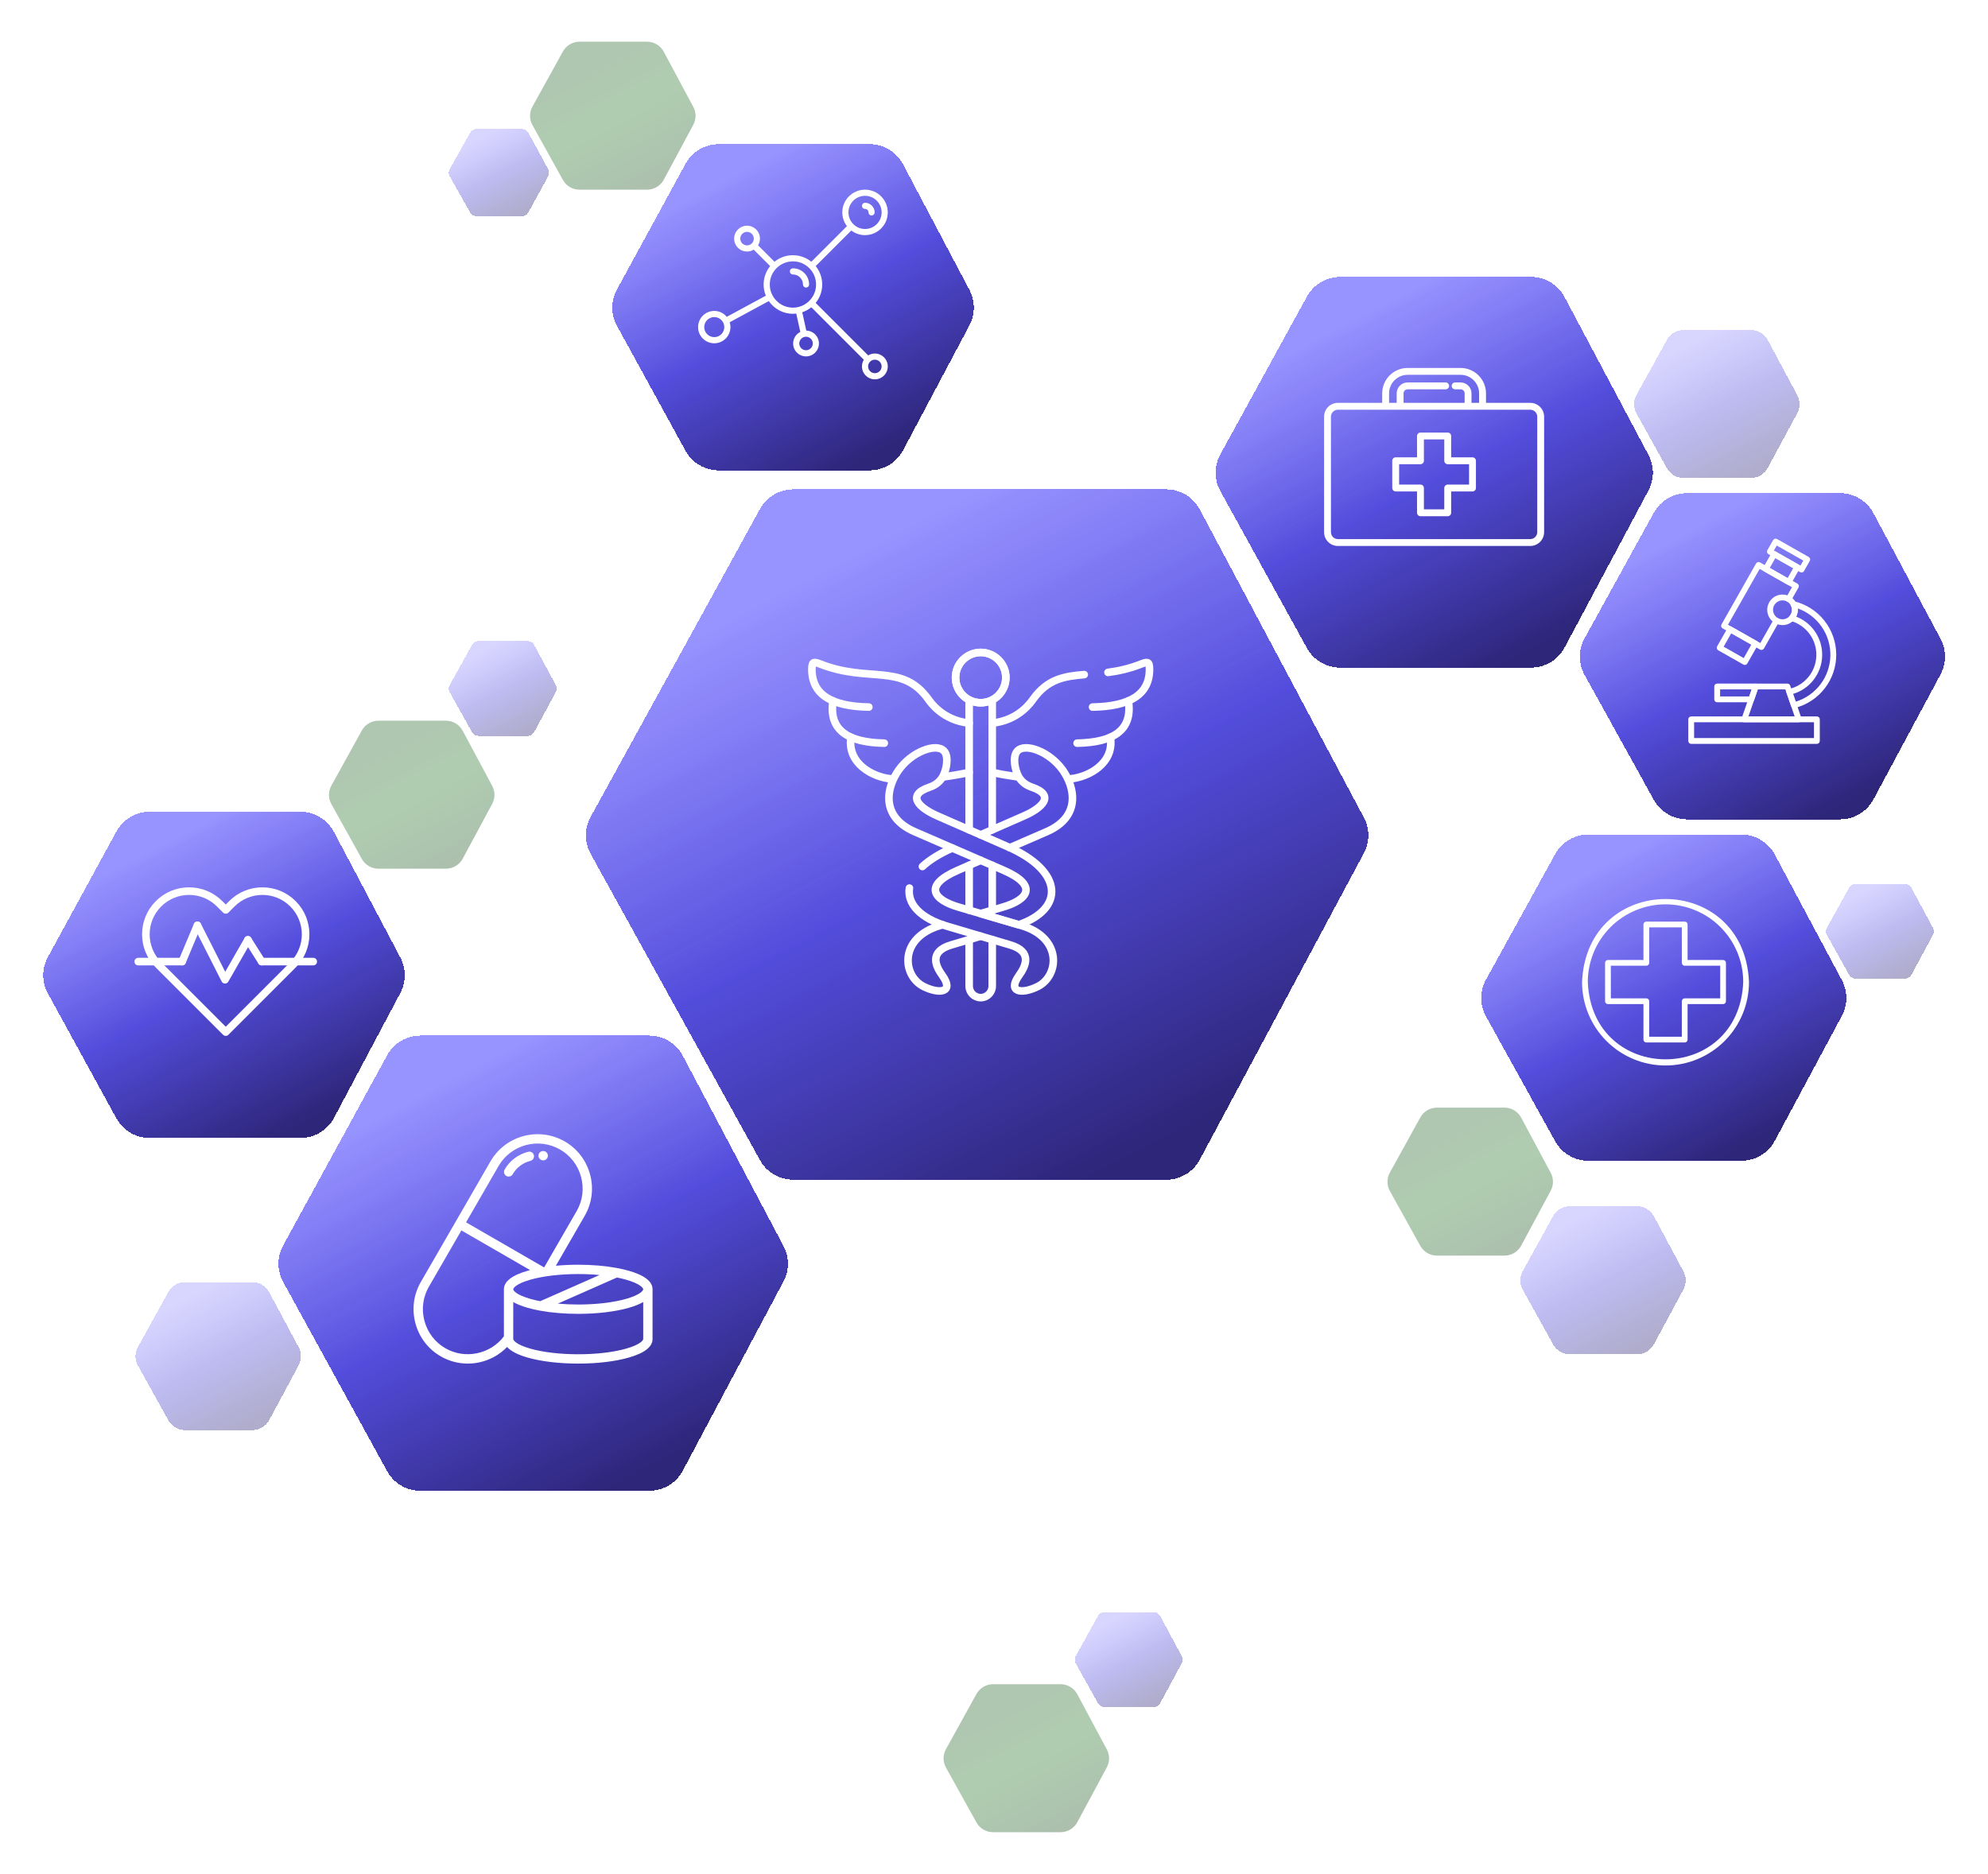 <svg width="524" height="494" viewBox="0 0 524 494" fill="none" xmlns="http://www.w3.org/2000/svg">
<g opacity="0.38" filter="url(#filter0_d_19_1254)">
<path d="M374.375 290.582C375.256 288.989 376.932 288 378.752 288H396.542C398.386 288 400.08 289.015 400.95 290.641L408.734 305.184C409.525 306.661 409.523 308.436 408.729 309.912L400.953 324.369C400.081 325.989 398.389 327 396.549 327H378.744C376.928 327 375.255 326.015 374.373 324.428L366.345 309.971C365.508 308.464 365.506 306.633 366.34 305.125L374.375 290.582Z" fill="url(#paint0_linear_19_1254)"/>
<path d="M374.375 290.582C375.256 288.989 376.932 288 378.752 288H396.542C398.386 288 400.08 289.015 400.95 290.641L408.734 305.184C409.525 306.661 409.523 308.436 408.729 309.912L400.953 324.369C400.081 325.989 398.389 327 396.549 327H378.744C376.928 327 375.255 326.015 374.373 324.428L366.345 309.971C365.508 308.464 365.506 306.633 366.34 305.125L374.375 290.582Z" fill="url(#paint1_radial_19_1254)" fill-opacity="0.14"/>
</g>
<g opacity="0.38" filter="url(#filter1_d_19_1254)">
<path d="M257.375 442.582C258.256 440.989 259.932 440 261.752 440H279.542C281.386 440 283.08 441.015 283.95 442.641L291.734 457.184C292.525 458.661 292.523 460.436 291.729 461.912L283.953 476.369C283.081 477.989 281.389 479 279.549 479H261.744C259.928 479 258.255 478.015 257.373 476.428L249.345 461.971C248.508 460.464 248.506 458.633 249.34 457.125L257.375 442.582Z" fill="url(#paint2_linear_19_1254)"/>
<path d="M257.375 442.582C258.256 440.989 259.932 440 261.752 440H279.542C281.386 440 283.08 441.015 283.95 442.641L291.734 457.184C292.525 458.661 292.523 460.436 291.729 461.912L283.953 476.369C283.081 477.989 281.389 479 279.549 479H261.744C259.928 479 258.255 478.015 257.373 476.428L249.345 461.971C248.508 460.464 248.506 458.633 249.34 457.125L257.375 442.582Z" fill="url(#paint3_radial_19_1254)" fill-opacity="0.14"/>
</g>
<g opacity="0.38" filter="url(#filter2_d_19_1254)">
<path d="M95.375 188.582C96.255 186.989 97.932 186 99.752 186H117.542C119.386 186 121.08 187.015 121.95 188.641L129.734 203.184C130.525 204.661 130.523 206.436 129.729 207.912L121.953 222.369C121.081 223.989 119.389 225 117.549 225H99.745C97.928 225 96.255 224.015 95.373 222.428L87.345 207.971C86.508 206.464 86.506 204.633 87.34 203.125L95.375 188.582Z" fill="url(#paint4_linear_19_1254)"/>
<path d="M95.375 188.582C96.255 186.989 97.932 186 99.752 186H117.542C119.386 186 121.08 187.015 121.95 188.641L129.734 203.184C130.525 204.661 130.523 206.436 129.729 207.912L121.953 222.369C121.081 223.989 119.389 225 117.549 225H99.745C97.928 225 96.255 224.015 95.373 222.428L87.345 207.971C86.508 206.464 86.506 204.633 87.34 203.125L95.375 188.582Z" fill="url(#paint5_radial_19_1254)" fill-opacity="0.14"/>
</g>
<g opacity="0.38" filter="url(#filter3_d_19_1254)">
<path d="M439.375 85.582C440.256 83.989 441.932 83 443.752 83H461.542C463.386 83 465.08 84.015 465.95 85.641L473.734 100.184C474.525 101.661 474.523 103.436 473.729 104.912L465.953 119.369C465.081 120.989 463.389 122 461.549 122H443.744C441.928 122 440.255 121.015 439.373 119.428L431.345 104.971C430.508 103.464 430.506 101.633 431.34 100.125L439.375 85.582Z" fill="url(#paint6_linear_19_1254)" shape-rendering="crispEdges"/>
<path d="M439.375 85.582C440.256 83.989 441.932 83 443.752 83H461.542C463.386 83 465.08 84.015 465.95 85.641L473.734 100.184C474.525 101.661 474.523 103.436 473.729 104.912L465.953 119.369C465.081 120.989 463.389 122 461.549 122H443.744C441.928 122 440.255 121.015 439.373 119.428L431.345 104.971C430.508 103.464 430.506 101.633 431.34 100.125L439.375 85.582Z" fill="url(#paint7_radial_19_1254)" fill-opacity="0.14" shape-rendering="crispEdges"/>
</g>
<g opacity="0.38" filter="url(#filter4_d_19_1254)">
<path d="M409.375 316.582C410.256 314.989 411.932 314 413.752 314H431.542C433.386 314 435.08 315.015 435.95 316.641L443.734 331.184C444.525 332.661 444.523 334.436 443.729 335.912L435.953 350.369C435.081 351.989 433.389 353 431.549 353H413.744C411.928 353 410.255 352.015 409.373 350.428L401.345 335.971C400.508 334.464 400.506 332.633 401.34 331.125L409.375 316.582Z" fill="url(#paint8_linear_19_1254)" shape-rendering="crispEdges"/>
<path d="M409.375 316.582C410.256 314.989 411.932 314 413.752 314H431.542C433.386 314 435.08 315.015 435.95 316.641L443.734 331.184C444.525 332.661 444.523 334.436 443.729 335.912L435.953 350.369C435.081 351.989 433.389 353 431.549 353H413.744C411.928 353 410.255 352.015 409.373 350.428L401.345 335.971C400.508 334.464 400.506 332.633 401.34 331.125L409.375 316.582Z" fill="url(#paint9_radial_19_1254)" fill-opacity="0.14" shape-rendering="crispEdges"/>
</g>
<g opacity="0.38" filter="url(#filter5_d_19_1254)">
<path d="M123.908 31.02C124.262 30.39 124.928 30 125.651 30H137.534C138.266 30 138.94 30.4 139.291 31.044L144.478 40.57C144.803 41.168 144.803 41.89 144.476 42.487L139.291 51.96C138.94 52.601 138.268 53 137.537 53H125.648C124.927 53 124.262 52.612 123.907 51.984L118.554 42.511C118.21 41.901 118.209 41.157 118.552 40.547L123.908 31.02Z" fill="url(#paint10_linear_19_1254)" shape-rendering="crispEdges"/>
<path d="M123.908 31.02C124.262 30.39 124.928 30 125.651 30H137.534C138.266 30 138.94 30.4 139.291 31.044L144.478 40.57C144.803 41.168 144.803 41.89 144.476 42.487L139.291 51.96C138.94 52.601 138.268 53 137.537 53H125.648C124.927 53 124.262 52.612 123.907 51.984L118.554 42.511C118.21 41.901 118.209 41.157 118.552 40.547L123.908 31.02Z" fill="url(#paint11_radial_19_1254)" fill-opacity="0.14" shape-rendering="crispEdges"/>
</g>
<g opacity="0.38" filter="url(#filter6_d_19_1254)">
<path d="M44.375 336.582C45.255 334.989 46.932 334 48.752 334H66.542C68.386 334 70.08 335.015 70.95 336.641L78.734 351.184C79.525 352.661 79.523 354.436 78.729 355.912L70.953 370.369C70.081 371.989 68.389 373 66.549 373H48.745C46.928 373 45.255 372.015 44.373 370.428L36.345 355.971C35.508 354.464 35.506 352.633 36.34 351.125L44.375 336.582Z" fill="url(#paint12_linear_19_1254)" shape-rendering="crispEdges"/>
<path d="M44.375 336.582C45.255 334.989 46.932 334 48.752 334H66.542C68.386 334 70.08 335.015 70.95 336.641L78.734 351.184C79.525 352.661 79.523 354.436 78.729 355.912L70.953 370.369C70.081 371.989 68.389 373 66.549 373H48.745C46.928 373 45.255 372.015 44.373 370.428L36.345 355.971C35.508 354.464 35.506 352.633 36.34 351.125L44.375 336.582Z" fill="url(#paint13_radial_19_1254)" fill-opacity="0.14" shape-rendering="crispEdges"/>
</g>
<g opacity="0.38" filter="url(#filter7_d_19_1254)">
<path d="M289.39 422.029C289.742 421.394 290.412 421 291.138 421H304.062C304.798 421 305.475 421.404 305.823 422.052L311.489 432.582C311.808 433.175 311.807 433.888 311.487 434.481L305.824 444.951C305.475 445.597 304.8 446 304.065 446H291.135C290.41 446 289.742 445.608 289.389 444.975L283.543 434.504C283.205 433.9 283.205 433.163 283.541 432.558L289.39 422.029Z" fill="url(#paint14_linear_19_1254)" shape-rendering="crispEdges"/>
<path d="M289.39 422.029C289.742 421.394 290.412 421 291.138 421H304.062C304.798 421 305.475 421.404 305.823 422.052L311.489 432.582C311.808 433.175 311.807 433.888 311.487 434.481L305.824 444.951C305.475 445.597 304.8 446 304.065 446H291.135C290.41 446 289.742 445.608 289.389 444.975L283.543 434.504C283.205 433.9 283.205 433.163 283.541 432.558L289.39 422.029Z" fill="url(#paint15_radial_19_1254)" fill-opacity="0.14" shape-rendering="crispEdges"/>
</g>
<g opacity="0.38" filter="url(#filter8_d_19_1254)">
<path d="M487.39 230.029C487.742 229.394 488.412 229 489.138 229H502.062C502.798 229 503.475 229.404 503.823 230.052L509.489 240.582C509.808 241.175 509.807 241.888 509.487 242.481L503.824 252.951C503.475 253.597 502.8 254 502.065 254H489.135C488.41 254 487.742 253.608 487.389 252.975L481.543 242.504C481.205 241.9 481.205 241.163 481.541 240.558L487.39 230.029Z" fill="url(#paint16_linear_19_1254)" shape-rendering="crispEdges"/>
<path d="M487.39 230.029C487.742 229.394 488.412 229 489.138 229H502.062C502.798 229 503.475 229.404 503.823 230.052L509.489 240.582C509.808 241.175 509.807 241.888 509.487 242.481L503.824 252.951C503.475 253.597 502.8 254 502.065 254H489.135C488.41 254 487.742 253.608 487.389 252.975L481.543 242.504C481.205 241.9 481.205 241.163 481.541 240.558L487.39 230.029Z" fill="url(#paint17_radial_19_1254)" fill-opacity="0.14" shape-rendering="crispEdges"/>
</g>
<g opacity="0.38" filter="url(#filter9_d_19_1254)">
<path d="M124.39 166.029C124.742 165.394 125.412 165 126.138 165H139.062C139.798 165 140.475 165.404 140.823 166.052L146.489 176.582C146.808 177.175 146.807 177.888 146.487 178.481L140.824 188.951C140.475 189.597 139.8 190 139.065 190H126.135C125.41 190 124.742 189.608 124.389 188.975L118.543 178.504C118.205 177.9 118.205 177.163 118.541 176.558L124.39 166.029Z" fill="url(#paint18_linear_19_1254)" shape-rendering="crispEdges"/>
<path d="M124.39 166.029C124.742 165.394 125.412 165 126.138 165H139.062C139.798 165 140.475 165.404 140.823 166.052L146.489 176.582C146.808 177.175 146.807 177.888 146.487 178.481L140.824 188.951C140.475 189.597 139.8 190 139.065 190H126.135C125.41 190 124.742 189.608 124.389 188.975L118.543 178.504C118.205 177.9 118.205 177.163 118.541 176.558L124.39 166.029Z" fill="url(#paint19_radial_19_1254)" fill-opacity="0.14" shape-rendering="crispEdges"/>
</g>
<g opacity="0.38" filter="url(#filter10_d_19_1254)">
<path d="M148.375 9.582C149.256 7.989 150.932 7 152.752 7H170.542C172.386 7 174.08 8.015 174.95 9.641L182.734 24.184C183.525 25.661 183.523 27.436 182.729 28.912L174.953 43.369C174.081 44.989 172.389 46 170.549 46H152.744C150.928 46 149.255 45.015 148.373 43.428L140.345 28.971C139.508 27.464 139.506 25.633 140.34 24.125L148.375 9.582Z" fill="url(#paint20_linear_19_1254)"/>
<path d="M148.375 9.582C149.256 7.989 150.932 7 152.752 7H170.542C172.386 7 174.08 8.015 174.95 9.641L182.734 24.184C183.525 25.661 183.523 27.436 182.729 28.912L174.953 43.369C174.081 44.989 172.389 46 170.549 46H152.744C150.928 46 149.255 45.015 148.373 43.428L140.345 28.971C139.508 27.464 139.506 25.633 140.34 24.125L148.375 9.582Z" fill="url(#paint21_radial_19_1254)" fill-opacity="0.14"/>
</g>
<g filter="url(#filter11_d_19_1254)">
<path d="M200.32 130.181C202.077 126.986 205.435 125 209.082 125H307.402C311.097 125 314.491 127.038 316.228 130.299L359.49 211.517C361.058 214.463 361.055 217.996 359.48 220.938L316.233 301.72C314.492 304.971 311.104 307 307.417 307H209.068C205.428 307 202.076 305.023 200.316 301.837L155.667 221.056C154.007 218.052 154.003 214.407 155.657 211.4L200.32 130.181Z" fill="url(#paint22_linear_19_1254)" shape-rendering="crispEdges"/>
<path d="M200.32 130.181C202.077 126.986 205.435 125 209.082 125H307.402C311.097 125 314.491 127.038 316.228 130.299L359.49 211.517C361.058 214.463 361.055 217.996 359.48 220.938L316.233 301.72C314.492 304.971 311.104 307 307.417 307H209.068C205.428 307 202.076 305.023 200.316 301.837L155.667 221.056C154.007 218.052 154.003 214.407 155.657 211.4L200.32 130.181Z" fill="url(#paint23_radial_19_1254)" fill-opacity="0.14" shape-rendering="crispEdges"/>
</g>
<path d="M258.496 185.257C262.145 185.257 265.122 182.28 265.122 178.626C265.122 174.977 262.145 172 258.496 172C254.842 172 251.865 174.977 251.865 178.626C251.865 182.28 254.842 185.257 258.496 185.257Z" stroke="white" stroke-width="2" stroke-miterlimit="10" stroke-linecap="round" stroke-linejoin="round"/>
<path d="M258.496 185.257C262.145 185.257 265.122 182.28 265.122 178.626C265.122 174.977 262.145 172 258.496 172C254.842 172 251.865 174.977 251.865 178.626C251.865 182.28 254.842 185.257 258.496 185.257Z" stroke="white" stroke-width="2" stroke-miterlimit="10" stroke-linecap="round" stroke-linejoin="round"/>
<path d="M248.452 243.79L247.815 243.98C236.858 247.193 237.777 257.273 243.504 260.09C247.687 262.148 251.603 261.62 248.354 257.098C246.722 254.835 244.67 250.893 250.741 249.097L258.495 246.798M236.869 203.014C233.697 207.495 231.916 215.275 241.128 219.268L264.459 229.394C273.917 233.495 270.802 237.231 264.346 239.125L258.495 240.844L268.534 243.79C280.543 239.659 280.481 229.728 265.629 223.22L247.087 215.091C242.36 213.017 238.655 209.666 245.039 207.51C246.779 206.925 247.882 205.852 248.498 204.739C249.504 202.901 250.135 199.499 248.878 198.041C247.82 196.815 245.614 196.974 243.494 197.795C240.913 198.796 238.454 200.766 236.869 203.014Z" stroke="white" stroke-width="2" stroke-miterlimit="10" stroke-linecap="round" stroke-linejoin="round"/>
<path d="M261.533 218.755V184.518M261.533 239.951V228.126M255.451 247.701V259.957C255.451 261.63 256.822 263 258.495 263C260.168 263 261.533 261.63 261.533 259.957V247.701M255.451 228.126V239.951M255.451 184.518V218.755" stroke="white" stroke-width="2" stroke-miterlimit="10" stroke-linecap="round" stroke-linejoin="round"/>
<path d="M258.494 220.089L269.898 215.09C274.63 213.017 278.335 209.666 271.946 207.51C270.211 206.925 269.102 205.852 268.486 204.739C267.481 202.901 266.849 199.499 268.107 198.041C269.169 196.815 271.371 196.974 273.495 197.795C276.072 198.796 278.53 200.766 280.116 203.014C283.288 207.495 285.068 215.275 275.861 219.268L266.187 223.466M243.134 228.429C244.992 226.71 247.604 225.052 251.012 223.559M258.494 226.802L252.526 229.394C243.067 233.495 246.182 237.231 252.639 239.125L269.169 243.98C280.126 247.193 279.208 257.273 273.48 260.09C269.297 262.148 265.382 261.62 268.63 257.098C270.262 254.835 272.315 250.893 266.249 249.097L249.564 244.149C242.559 242.071 239.085 238.247 239.706 234.116" stroke="white" stroke-width="2" stroke-miterlimit="10" stroke-linecap="round" stroke-linejoin="round"/>
<path d="M255.452 190.625C248.406 189.901 245.177 185.01 244.669 184.312C237.766 174.725 229.104 180.083 216.329 175.1C214.621 174.432 214.051 174.315 214.005 176.136C213.815 183.229 219.399 186.221 229.006 186.401" stroke="white" stroke-width="2" stroke-miterlimit="10" stroke-linecap="round" stroke-linejoin="round"/>
<path d="M219.568 184.774C218.373 192.524 223.556 195.737 233.081 195.911" stroke="white" stroke-width="2" stroke-miterlimit="10" stroke-linecap="round" stroke-linejoin="round"/>
<path d="M248.707 204.8C250.969 204.495 253.218 204.105 255.451 203.63M224.304 194.351C223.231 201.259 230.057 204.893 234.871 205.324" stroke="white" stroke-width="2" stroke-miterlimit="10" stroke-linecap="round" stroke-linejoin="round"/>
<path d="M292.044 177.26C294.697 176.911 297.556 176.311 300.661 175.1C302.37 174.433 302.934 174.315 302.98 176.136C303.17 183.229 297.586 186.221 287.979 186.401M261.533 190.625C268.58 189.901 271.813 185.01 272.316 184.312C276.134 179.011 280.491 178.277 285.783 177.84" stroke="white" stroke-width="2" stroke-miterlimit="10" stroke-linecap="round" stroke-linejoin="round"/>
<path d="M297.417 184.774C298.618 192.524 293.43 195.737 283.904 195.911" stroke="white" stroke-width="2" stroke-miterlimit="10" stroke-linecap="round" stroke-linejoin="round"/>
<path d="M268.236 204.795C266.183 204.518 263.945 204.138 261.533 203.63M292.68 194.351C293.753 201.259 286.927 204.857 282.113 205.324" stroke="white" stroke-width="2" stroke-miterlimit="10" stroke-linecap="round" stroke-linejoin="round"/>
<g filter="url(#filter12_d_19_1254)">
<path d="M102.041 274.203C103.795 270.995 107.16 269 110.816 269H171.126C174.83 269 178.23 271.047 179.964 274.32L206.515 324.46C208.069 327.394 208.065 330.908 206.506 333.838L179.968 383.698C178.232 386.961 174.837 389 171.141 389H110.801C107.153 389 103.794 387.013 102.037 383.816L74.639 333.955C72.995 330.963 72.991 327.339 74.629 324.343L102.041 274.203Z" fill="url(#paint24_linear_19_1254)" shape-rendering="crispEdges"/>
<path d="M102.041 274.203C103.795 270.995 107.16 269 110.816 269H171.126C174.83 269 178.23 271.047 179.964 274.32L206.515 324.46C208.069 327.394 208.065 330.908 206.506 333.838L179.968 383.698C178.232 386.961 174.837 389 171.141 389H110.801C107.153 389 103.794 387.013 102.037 383.816L74.639 333.955C72.995 330.963 72.991 327.339 74.629 324.343L102.041 274.203Z" fill="url(#paint25_radial_19_1254)" fill-opacity="0.14" shape-rendering="crispEdges"/>
</g>
<path d="M140.717 304.521C140.677 304.364 140.607 304.217 140.51 304.088C140.413 303.958 140.292 303.849 140.153 303.767C140.014 303.684 139.86 303.63 139.7 303.607C139.54 303.584 139.377 303.593 139.22 303.633C136.567 304.311 134.359 305.976 133.005 308.322C132.665 308.91 132.867 309.663 133.455 310.002C133.595 310.083 133.75 310.136 133.91 310.157C134.07 310.178 134.233 310.167 134.389 310.126C134.545 310.084 134.691 310.012 134.82 309.913C134.948 309.815 135.055 309.692 135.136 309.552C136.156 307.785 137.823 306.529 139.829 306.017C140.488 305.849 140.885 305.179 140.717 304.521ZM143.401 303.455C143.382 303.452 143.364 303.449 143.344 303.446C142.673 303.343 142.05 303.803 141.946 304.474C141.842 305.143 142.303 305.771 142.97 305.878C143.04 305.89 143.111 305.897 143.182 305.897C143.765 305.897 144.283 305.48 144.391 304.886C144.513 304.217 144.069 303.577 143.401 303.455Z" fill="white"/>
<path d="M165.72 334.995C164.815 334.736 163.835 334.507 162.797 334.308C162.738 334.293 162.678 334.282 162.617 334.276C159.59 333.711 156.075 333.408 152.411 333.408C150.381 333.408 148.398 333.502 146.517 333.681L154.12 320.513C156.028 317.207 156.531 313.343 155.537 309.632C154.543 305.922 152.175 302.827 148.869 300.919C142.019 296.964 133.23 299.319 129.275 306.169L120.098 322.064C120.097 322.065 120.096 322.066 120.096 322.068L120.094 322.072L110.916 337.967C109.008 341.273 108.504 345.137 109.498 348.847C110.493 352.558 112.861 355.653 116.167 357.561C118.335 358.814 120.796 359.474 123.301 359.473C124.351 359.473 125.407 359.358 126.451 359.124C129.231 358.504 131.729 357.095 133.667 355.088C134.641 356.197 136.453 357.135 139.091 357.889C142.665 358.91 147.395 359.473 152.411 359.473C157.425 359.473 162.156 358.91 165.73 357.889C169.89 356.7 172 355.054 172 352.997V339.891C172 339.888 172 339.886 172 339.884C172 337.83 169.887 336.185 165.72 334.995ZM152.411 335.868C154.348 335.868 156.235 335.957 158.021 336.125L142.39 343.023C141.463 342.843 140.587 342.638 139.778 342.406C136.09 341.353 135.283 340.228 135.283 339.883C135.283 339.539 136.09 338.414 139.778 337.36C143.145 336.398 147.632 335.868 152.411 335.868ZM131.406 307.399C134.682 301.725 141.964 299.774 147.639 303.05C150.375 304.63 152.336 307.194 153.16 310.269C153.984 313.345 153.568 316.546 151.989 319.282L143.456 334.061C143.422 334.066 143.39 334.072 143.356 334.077L122.842 322.233L131.406 307.399ZM132.822 339.877C132.822 339.879 132.822 339.881 132.822 339.884V352.293C129.253 357.019 122.556 358.408 117.397 355.43C114.661 353.85 112.7 351.286 111.875 348.21C111.051 345.135 111.468 341.934 113.047 339.198L121.612 324.363L139.728 334.824C139.516 334.879 139.306 334.936 139.102 334.994C134.939 336.184 132.826 337.827 132.822 339.877ZM169.539 352.997C169.539 353.343 168.733 354.472 165.054 355.523C161.694 356.483 157.204 357.012 152.411 357.012C147.618 357.012 143.128 356.483 139.767 355.523C136.088 354.472 135.282 353.343 135.282 352.997V343.243C136.264 343.815 137.539 344.326 139.102 344.773C140.067 345.049 141.118 345.29 142.233 345.497C142.287 345.51 142.342 345.521 142.398 345.527C145.381 346.068 148.824 346.359 152.411 346.359C157.413 346.359 162.139 345.796 165.72 344.773C167.283 344.326 168.557 343.816 169.539 343.244V352.997ZM169.539 339.884V339.887C169.534 340.235 168.72 341.356 165.044 342.407C161.677 343.369 157.19 343.899 152.411 343.899C150.558 343.899 148.75 343.818 147.032 343.664L162.624 336.783C163.48 336.953 164.291 337.146 165.044 337.361C168.725 338.412 169.536 339.535 169.539 339.882L169.539 339.884Z" fill="white"/>
<g filter="url(#filter13_d_19_1254)">
<path d="M30.681 215.21C32.434 211.998 35.8 210 39.459 210H79.189C82.895 210 86.298 212.05 88.03 215.327L105.524 248.424C107.073 251.354 107.069 254.862 105.514 257.789L88.034 290.692C86.299 293.958 82.902 296 79.203 296H39.445C35.794 296 32.433 294.01 30.677 290.809L12.631 257.906C10.992 254.917 10.988 251.299 12.621 248.307L30.681 215.21Z" fill="url(#paint26_linear_19_1254)" shape-rendering="crispEdges"/>
<path d="M30.681 215.21C32.434 211.998 35.8 210 39.459 210H79.189C82.895 210 86.298 212.05 88.03 215.327L105.524 248.424C107.073 251.354 107.069 254.862 105.514 257.789L88.034 290.692C86.299 293.958 82.902 296 79.203 296H39.445C35.794 296 32.433 294.01 30.677 290.809L12.631 257.906C10.992 254.917 10.988 251.299 12.621 248.307L30.681 215.21Z" fill="url(#paint27_radial_19_1254)" fill-opacity="0.14" shape-rendering="crispEdges"/>
</g>
<mask id="mask0_19_1254" style="mask-type:luminance" maskUnits="userSpaceOnUse" x="35" y="229" width="49" height="49">
<path d="M83 277V230H36V277H83Z" fill="white" stroke="white" stroke-width="2"/>
</mask>
<g mask="url(#mask0_19_1254)">
<path d="M59.5 239.866L57.889 238.255C53.441 233.807 46.23 233.807 41.781 238.255C37.333 242.703 37.333 249.915 41.781 254.363L59.5 272.081L77.219 254.363C81.667 249.915 81.667 242.703 77.219 238.255C72.771 233.807 65.559 233.807 61.111 238.255L59.5 239.866Z" stroke="white" stroke-width="2" stroke-miterlimit="10" stroke-linecap="round" stroke-linejoin="round"/>
<path d="M68.975 253.5H82.564" stroke="white" stroke-width="2" stroke-miterlimit="10" stroke-linecap="round" stroke-linejoin="round"/>
<path d="M36.435 253.5H48.016" stroke="white" stroke-width="2" stroke-miterlimit="10" stroke-linecap="round" stroke-linejoin="round"/>
<path d="M48.016 253.5L52.035 243.93" stroke="white" stroke-width="2" stroke-miterlimit="10" stroke-linecap="round" stroke-linejoin="round"/>
<path d="M52.035 243.93L59.309 258.285L65.338 247.758" stroke="white" stroke-width="2" stroke-miterlimit="10" stroke-linecap="round" stroke-linejoin="round"/>
<path d="M68.975 253.5L65.338 247.758" stroke="white" stroke-width="2" stroke-miterlimit="10" stroke-linecap="round" stroke-linejoin="round"/>
</g>
<g filter="url(#filter14_d_19_1254)">
<path d="M344.478 74.19C346.234 70.99 349.594 69 353.245 69H403.554C407.252 69 410.649 71.041 412.384 74.308L434.5 115.926C436.063 118.867 436.059 122.392 434.49 125.33L412.389 166.711C410.65 169.967 407.259 172 403.568 172H353.231C349.587 172 346.233 170.019 344.474 166.829L321.656 125.447C320.002 122.448 319.998 118.811 321.645 115.808L344.478 74.19Z" fill="url(#paint28_linear_19_1254)" shape-rendering="crispEdges"/>
<path d="M344.478 74.19C346.234 70.99 349.594 69 353.245 69H403.554C407.252 69 410.649 71.041 412.384 74.308L434.5 115.926C436.063 118.867 436.059 122.392 434.49 125.33L412.389 166.711C410.65 169.967 407.259 172 403.568 172H353.231C349.587 172 346.233 170.019 344.474 166.829L321.656 125.447C320.002 122.448 319.998 118.811 321.645 115.808L344.478 74.19Z" fill="url(#paint29_radial_19_1254)" fill-opacity="0.14" shape-rendering="crispEdges"/>
</g>
<path d="M388.123 120.559H382.498V114.936C382.498 114.695 382.402 114.465 382.232 114.295C382.062 114.125 381.832 114.03 381.592 114.03H374.408C374.168 114.03 373.937 114.125 373.767 114.295C373.597 114.465 373.502 114.695 373.502 114.936V120.559H367.877C367.637 120.559 367.406 120.655 367.236 120.825C367.066 120.995 366.971 121.225 366.971 121.465V128.649C366.971 128.889 367.066 129.12 367.236 129.29C367.406 129.46 367.637 129.555 367.877 129.555H373.502V135.18C373.502 135.42 373.597 135.651 373.767 135.821C373.937 135.991 374.168 136.086 374.408 136.086H381.592C381.832 136.086 382.062 135.991 382.232 135.821C382.402 135.651 382.498 135.42 382.498 135.18V129.555H388.123C388.363 129.555 388.593 129.46 388.763 129.29C388.933 129.12 389.029 128.889 389.029 128.649V121.465C389.029 121.225 388.933 120.995 388.763 120.825C388.593 120.655 388.363 120.559 388.123 120.559ZM387.216 127.743H381.592C381.351 127.743 381.121 127.838 380.951 128.008C380.781 128.178 380.685 128.409 380.685 128.649V134.274H375.314V128.649C375.314 128.409 375.219 128.178 375.049 128.008C374.879 127.838 374.648 127.743 374.408 127.743H368.783V122.372H374.408C374.648 122.372 374.879 122.276 375.049 122.106C375.219 121.936 375.314 121.706 375.314 121.465V115.842H380.685V121.465C380.685 121.706 380.781 121.936 380.951 122.106C381.121 122.276 381.351 122.372 381.592 122.372H387.216V127.743Z" fill="white"/>
<path d="M403.351 106.199H391.681V103.698C391.679 101.922 390.972 100.22 389.716 98.964C388.46 97.708 386.758 97.002 384.982 97H371.018C369.243 97.002 367.54 97.708 366.284 98.964C365.028 100.22 364.322 101.922 364.32 103.698V106.199H352.649C351.682 106.2 350.754 106.585 350.07 107.269C349.386 107.953 349.001 108.881 349 109.848V140.283C349.001 141.25 349.386 142.178 350.07 142.862C350.754 143.546 351.682 143.931 352.649 143.932H403.351C404.318 143.931 405.246 143.546 405.93 142.862C406.614 142.178 406.999 141.25 407 140.283V109.848C406.999 108.881 406.614 107.953 405.93 107.269C405.246 106.585 404.318 106.2 403.351 106.199ZM366.132 103.698C366.134 102.403 366.649 101.161 367.565 100.245C368.481 99.329 369.723 98.814 371.018 98.812H384.982C386.277 98.814 387.519 99.329 388.435 100.245C389.351 101.161 389.867 102.403 389.868 103.698V106.199H387.86V103.698C387.859 102.935 387.556 102.204 387.016 101.664C386.476 101.125 385.745 100.822 384.982 100.821H383.543C383.303 100.821 383.072 100.916 382.902 101.086C382.732 101.256 382.637 101.487 382.637 101.727C382.637 101.967 382.732 102.198 382.902 102.368C383.072 102.538 383.303 102.633 383.543 102.633H384.982C385.264 102.634 385.535 102.746 385.735 102.946C385.935 103.145 386.047 103.416 386.048 103.699V106.2H369.953V103.698C369.953 103.416 370.065 103.145 370.265 102.945C370.465 102.745 370.736 102.633 371.018 102.633H381.045C381.285 102.633 381.516 102.537 381.686 102.367C381.856 102.197 381.951 101.967 381.951 101.727C381.951 101.486 381.856 101.256 381.686 101.086C381.516 100.916 381.285 100.82 381.045 100.82H371.018C370.255 100.821 369.524 101.125 368.984 101.664C368.445 102.204 368.141 102.935 368.14 103.698V106.199H366.132V103.698ZM405.188 140.283C405.187 140.77 404.993 141.237 404.649 141.581C404.305 141.925 403.838 142.119 403.351 142.12H352.649C352.162 142.119 351.695 141.925 351.351 141.581C351.007 141.237 350.813 140.77 350.812 140.283V109.848C350.813 109.361 351.007 108.895 351.351 108.55C351.695 108.206 352.162 108.012 352.649 108.012H403.351C403.838 108.012 404.305 108.206 404.649 108.55C404.993 108.895 405.187 109.361 405.188 109.848V140.283Z" fill="white"/>
<g filter="url(#filter15_d_19_1254)">
<path d="M409.913 221.172C411.672 217.982 415.027 216 418.67 216H458.985C462.676 216 466.068 218.034 467.806 221.29L485.479 254.387C487.054 257.337 487.05 260.879 485.469 263.826L467.811 296.729C466.069 299.975 462.683 302 458.999 302H418.656C415.02 302 411.671 300.027 409.909 296.846L391.678 263.943C390.012 260.935 390.008 257.281 391.668 254.269L409.913 221.172Z" fill="url(#paint30_linear_19_1254)" shape-rendering="crispEdges"/>
<path d="M409.913 221.172C411.672 217.982 415.027 216 418.67 216H458.985C462.676 216 466.068 218.034 467.806 221.29L485.479 254.387C487.054 257.337 487.05 260.879 485.469 263.826L467.811 296.729C466.069 299.975 462.683 302 458.999 302H418.656C415.02 302 411.671 300.027 409.909 296.846L391.678 263.943C390.012 260.935 390.008 257.281 391.668 254.269L409.913 221.172Z" fill="url(#paint31_radial_19_1254)" fill-opacity="0.14" shape-rendering="crispEdges"/>
</g>
<path d="M454.172 253.07H444.816V243.713C444.816 243.512 444.736 243.319 444.594 243.177C444.451 243.035 444.258 242.955 444.057 242.955H433.942C433.74 242.955 433.548 243.035 433.405 243.177C433.263 243.319 433.183 243.512 433.183 243.713V253.07H423.827C423.626 253.07 423.433 253.15 423.291 253.292C423.148 253.435 423.068 253.628 423.068 253.829V263.944C423.068 264.145 423.148 264.338 423.291 264.48C423.433 264.622 423.626 264.702 423.827 264.702H433.184V274.058C433.184 274.259 433.264 274.452 433.406 274.595C433.548 274.737 433.741 274.817 433.942 274.817H444.057C444.258 274.817 444.451 274.737 444.594 274.595C444.736 274.452 444.816 274.259 444.816 274.058V264.701H454.172C454.373 264.701 454.566 264.621 454.708 264.479C454.851 264.337 454.93 264.144 454.93 263.943V253.829C454.93 253.628 454.851 253.435 454.708 253.292C454.566 253.15 454.373 253.07 454.172 253.07ZM453.413 263.185H444.057C443.856 263.185 443.663 263.265 443.521 263.407C443.378 263.549 443.298 263.742 443.298 263.944V273.3H434.7V263.943C434.7 263.742 434.62 263.549 434.478 263.406C434.336 263.264 434.143 263.184 433.942 263.184H424.586V254.587H433.942C434.144 254.587 434.337 254.508 434.479 254.365C434.621 254.223 434.701 254.03 434.701 253.829V244.472H443.298V253.829C443.298 254.03 443.378 254.223 443.521 254.365C443.663 254.508 443.856 254.587 444.057 254.587H453.413V263.185Z" fill="white"/>
<path d="M417 258.886C417 264.721 419.318 270.316 423.444 274.442C427.569 278.568 433.165 280.886 439 280.886C444.835 280.886 450.431 278.568 454.556 274.442C458.682 270.316 461 264.721 461 258.886C459.796 229.709 418.208 229.7 417 258.886ZM418.517 258.886C418.517 253.453 420.675 248.244 424.517 244.402C428.358 240.561 433.568 238.403 439 238.403C444.432 238.403 449.642 240.561 453.483 244.402C457.325 248.244 459.483 253.453 459.483 258.886C458.362 286.051 419.642 286.06 418.517 258.886Z" fill="white"/>
<g filter="url(#filter16_d_19_1254)">
<path d="M435.913 131.172C437.672 127.982 441.027 126 444.67 126H484.985C488.676 126 492.068 128.034 493.806 131.29L511.479 164.387C513.054 167.337 513.05 170.879 511.469 173.826L493.811 206.729C492.069 209.975 488.683 212 484.999 212H444.656C441.02 212 437.671 210.027 435.909 206.846L417.678 173.943C416.012 170.935 416.008 167.281 417.668 164.269L435.913 131.172Z" fill="url(#paint32_linear_19_1254)" shape-rendering="crispEdges"/>
<path d="M435.913 131.172C437.672 127.982 441.027 126 444.67 126H484.985C488.676 126 492.068 128.034 493.806 131.29L511.479 164.387C513.054 167.337 513.05 170.879 511.469 173.826L493.811 206.729C492.069 209.975 488.683 212 484.999 212H444.656C441.02 212 437.671 210.027 435.909 206.846L417.678 173.943C416.012 170.935 416.008 167.281 417.668 164.269L435.913 131.172Z" fill="url(#paint33_radial_19_1254)" fill-opacity="0.14" shape-rendering="crispEdges"/>
</g>
<path d="M478.894 196.102H445.766C445.563 196.102 445.368 196.022 445.224 195.878C445.081 195.734 445 195.539 445 195.336V189.633C445 189.43 445.081 189.235 445.224 189.091C445.368 188.947 445.563 188.867 445.766 188.867H478.894C479.098 188.867 479.293 188.947 479.436 189.091C479.58 189.235 479.661 189.43 479.661 189.633V195.336C479.661 195.539 479.58 195.734 479.436 195.878C479.293 196.022 479.098 196.102 478.894 196.102ZM446.533 194.569H478.128V190.399H446.533V194.569ZM464.275 171.331C464.143 171.331 464.013 171.297 463.898 171.232L454.045 165.65C453.868 165.55 453.739 165.383 453.684 165.187C453.63 164.991 453.656 164.782 453.756 164.605L462.86 148.553C462.96 148.376 463.126 148.246 463.322 148.192C463.518 148.138 463.727 148.164 463.904 148.264L473.757 153.846C473.845 153.895 473.922 153.962 473.984 154.041C474.046 154.12 474.092 154.211 474.118 154.308C474.145 154.405 474.153 154.507 474.14 154.607C474.128 154.707 474.096 154.803 474.046 154.891L472.106 158.305C472.056 158.393 471.989 158.47 471.91 158.531C471.831 158.593 471.74 158.639 471.643 158.666C471.546 158.692 471.444 158.7 471.344 158.687C471.245 158.675 471.148 158.643 471.061 158.593C470.973 158.543 470.896 158.477 470.834 158.397C470.773 158.318 470.727 158.227 470.7 158.13C470.674 158.033 470.666 157.932 470.679 157.832C470.691 157.732 470.723 157.636 470.773 157.548L472.334 154.8L463.815 149.972L455.468 164.694L463.987 169.522L467.559 163.221C467.66 163.044 467.826 162.914 468.022 162.86C468.218 162.806 468.427 162.832 468.604 162.932C468.781 163.033 468.911 163.199 468.965 163.395C469.019 163.591 468.993 163.801 468.893 163.977L464.943 170.945C464.876 171.063 464.778 171.16 464.661 171.228C464.544 171.296 464.411 171.332 464.275 171.331Z" fill="white"/>
<path d="M459.896 175.29C459.763 175.29 459.633 175.255 459.518 175.19L452.898 171.435C452.721 171.334 452.592 171.168 452.538 170.972C452.483 170.776 452.509 170.567 452.609 170.39L455.372 165.523C455.472 165.346 455.639 165.216 455.835 165.162C456.031 165.108 456.24 165.133 456.417 165.234L463.037 168.989C463.214 169.089 463.344 169.256 463.398 169.452C463.452 169.647 463.426 169.857 463.326 170.034L460.562 174.906C460.463 175.083 460.298 175.213 460.103 175.267C460.035 175.285 459.965 175.292 459.896 175.29ZM454.321 170.481L459.609 173.479L461.615 169.939L456.327 166.942L454.321 170.481ZM471.474 154.202C471.341 154.202 471.211 154.168 471.096 154.102L465.05 150.674C464.873 150.574 464.743 150.407 464.689 150.212C464.635 150.016 464.661 149.806 464.762 149.63L466.992 145.696C467.092 145.519 467.259 145.389 467.454 145.335C467.65 145.281 467.86 145.307 468.036 145.407L474.08 148.836C474.256 148.936 474.386 149.102 474.44 149.298C474.495 149.494 474.469 149.703 474.368 149.88L472.138 153.813C472.072 153.931 471.975 154.029 471.858 154.097C471.742 154.165 471.609 154.202 471.474 154.202ZM466.473 149.718L471.186 152.391L472.659 149.791L467.948 147.119L466.473 149.718Z" fill="white"/>
<path d="M474.845 150.917C474.713 150.917 474.583 150.883 474.468 150.818L466.137 146.093C465.96 145.992 465.83 145.826 465.776 145.63C465.722 145.434 465.747 145.225 465.848 145.048L467.356 142.389C467.456 142.212 467.623 142.082 467.818 142.028C468.014 141.974 468.224 141.999 468.401 142.1L476.733 146.822C476.91 146.922 477.04 147.089 477.094 147.285C477.148 147.481 477.122 147.69 477.022 147.867L475.514 150.526C475.448 150.645 475.35 150.744 475.233 150.812C475.115 150.881 474.981 150.917 474.845 150.917ZM467.559 145.136L474.559 149.105L475.311 147.779L468.311 143.811L467.559 145.136ZM472.83 186.675C472.671 186.675 472.516 186.626 472.386 186.533C472.257 186.441 472.159 186.31 472.107 186.16L470.891 182.647C470.856 182.545 470.843 182.436 470.853 182.329C470.863 182.221 470.896 182.117 470.949 182.023C471.002 181.929 471.075 181.847 471.162 181.783C471.249 181.719 471.348 181.674 471.454 181.651C473.473 181.216 475.288 180.118 476.612 178.531C477.935 176.945 478.689 174.962 478.755 172.898C478.822 170.834 478.195 168.806 476.977 167.139C475.758 165.471 474.017 164.259 472.03 163.695C471.903 163.66 471.788 163.592 471.695 163.499C471.603 163.406 471.535 163.29 471.5 163.164C471.465 163.037 471.463 162.904 471.494 162.776C471.525 162.648 471.589 162.531 471.678 162.435C472.023 162.06 472.243 161.589 472.308 161.084C472.374 160.58 472.282 160.068 472.046 159.617C471.977 159.487 471.947 159.34 471.96 159.193C471.973 159.046 472.028 158.906 472.118 158.79C472.208 158.674 472.33 158.586 472.469 158.537C472.608 158.488 472.758 158.48 472.902 158.515C476.054 159.274 478.861 161.068 480.873 163.612C482.885 166.155 483.986 169.299 483.999 172.542C484.012 175.785 482.937 178.938 480.946 181.498C478.955 184.057 476.162 185.875 473.016 186.659C472.955 186.672 472.893 186.678 472.83 186.675ZM472.61 182.928L473.32 184.978C475.921 184.175 478.203 182.574 479.843 180.401C481.483 178.228 482.396 175.593 482.454 172.872C482.512 170.15 481.712 167.48 480.166 165.239C478.621 162.998 476.409 161.301 473.844 160.388C473.856 160.512 473.862 160.638 473.862 160.765C473.863 161.386 473.719 162 473.442 162.556C475.531 163.375 477.313 164.825 478.54 166.704C479.766 168.584 480.376 170.799 480.285 173.041C480.193 175.283 479.405 177.441 478.029 179.215C476.654 180.988 474.76 182.288 472.61 182.934V182.928Z" fill="white"/>
<path d="M474.116 190.402H459.784C459.662 190.402 459.541 190.373 459.433 190.317C459.324 190.261 459.231 190.179 459.16 190.08C459.089 189.98 459.043 189.865 459.025 189.744C459.008 189.624 459.02 189.5 459.06 189.385L462.053 180.724C462.105 180.574 462.202 180.443 462.332 180.351C462.462 180.258 462.617 180.208 462.777 180.208H471.124C471.283 180.208 471.439 180.258 471.568 180.351C471.698 180.443 471.796 180.574 471.848 180.724L474.841 189.385C474.881 189.5 474.893 189.624 474.875 189.745C474.858 189.866 474.812 189.981 474.741 190.08C474.67 190.18 474.576 190.261 474.467 190.317C474.359 190.373 474.238 190.402 474.116 190.402ZM460.857 188.869H473.043L470.58 181.741H463.322L460.857 188.869Z" fill="white"/>
<path d="M461.605 185.134H452.62C452.417 185.134 452.222 185.053 452.078 184.91C451.934 184.766 451.854 184.571 451.854 184.368V180.973C451.854 180.769 451.934 180.574 452.078 180.431C452.222 180.287 452.417 180.206 452.62 180.206H462.776C462.898 180.206 463.019 180.235 463.127 180.291C463.236 180.347 463.329 180.428 463.4 180.528C463.471 180.627 463.517 180.742 463.535 180.863C463.552 180.984 463.54 181.107 463.501 181.222L462.329 184.618C462.277 184.769 462.179 184.9 462.049 184.992C461.919 185.085 461.764 185.134 461.605 185.134ZM453.386 183.601H461.058L461.701 181.739H453.386V183.601ZM469.833 164.791C469.037 164.791 468.258 164.554 467.596 164.112C466.934 163.669 466.417 163.04 466.113 162.304C465.808 161.569 465.728 160.759 465.883 159.977C466.039 159.196 466.422 158.479 466.986 157.915C467.549 157.352 468.266 156.969 469.048 156.813C469.829 156.658 470.639 156.737 471.375 157.042C472.111 157.347 472.74 157.863 473.182 158.526C473.625 159.188 473.861 159.967 473.861 160.763C473.86 161.831 473.435 162.855 472.68 163.61C471.925 164.365 470.901 164.79 469.833 164.791ZM469.833 158.269C469.34 158.269 468.858 158.416 468.447 158.69C468.037 158.964 467.717 159.354 467.529 159.809C467.34 160.265 467.29 160.767 467.387 161.251C467.483 161.735 467.721 162.179 468.07 162.528C468.419 162.877 468.863 163.115 469.347 163.211C469.831 163.307 470.333 163.257 470.789 163.069C471.244 162.88 471.634 162.56 471.908 162.149C472.182 161.739 472.328 161.257 472.328 160.763C472.327 160.102 472.064 159.468 471.597 159C471.129 158.533 470.495 158.27 469.833 158.269Z" fill="white"/>
<g filter="url(#filter17_d_19_1254)">
<path d="M180.681 39.21C182.434 35.998 185.801 34 189.459 34H229.189C232.895 34 236.298 36.05 238.03 39.327L255.524 72.424C257.073 75.354 257.069 78.862 255.514 81.788L238.034 114.692C236.299 117.958 232.902 120 229.203 120H189.445C185.794 120 182.433 118.01 180.677 114.809L162.631 81.906C160.992 78.917 160.988 75.299 162.621 72.307L180.681 39.21Z" fill="url(#paint34_linear_19_1254)" shape-rendering="crispEdges"/>
<path d="M180.681 39.21C182.434 35.998 185.801 34 189.459 34H229.189C232.895 34 236.298 36.05 238.03 39.327L255.524 72.424C257.073 75.354 257.069 78.862 255.514 81.788L238.034 114.692C236.299 117.958 232.902 120 229.203 120H189.445C185.794 120 182.433 118.01 180.677 114.809L162.631 81.906C160.992 78.917 160.988 75.299 162.621 72.307L180.681 39.21Z" fill="url(#paint35_radial_19_1254)" fill-opacity="0.14" shape-rendering="crispEdges"/>
</g>
<path d="M230.598 93.197C229.976 93.196 229.366 93.367 228.835 93.69L215.07 79.925C215.047 79.901 215.021 79.879 214.995 79.859C216.073 78.531 216.721 76.84 216.721 75C216.721 73.162 216.075 71.473 214.999 70.146L224.382 60.763C225.39 61.53 226.645 61.987 228.006 61.987C231.311 61.987 234 59.298 234 55.993C234 52.689 231.311 50 228.006 50C224.702 50 222.013 52.689 222.013 55.993C222.013 57.355 222.47 58.61 223.237 59.618L213.854 69.001C212.527 67.925 210.838 67.279 209 67.279C207.162 67.279 205.473 67.925 204.146 69.001L199.813 64.668C200.137 64.137 200.307 63.527 200.307 62.905C200.307 61.029 198.781 59.503 196.905 59.503C195.029 59.503 193.503 61.029 193.503 62.905C193.503 64.781 195.029 66.307 196.905 66.307C197.527 66.307 198.137 66.137 198.668 65.813L203.001 70.146C201.925 71.473 201.279 73.162 201.279 75C201.278 76.01 201.477 77.011 201.863 77.945L191.561 83.525C190.778 82.573 189.591 81.965 188.266 81.965C185.914 81.965 184 83.879 184 86.231C184 88.583 185.914 90.497 188.266 90.497C190.618 90.497 192.531 88.583 192.531 86.231C192.531 85.784 192.462 85.354 192.334 84.949L202.637 79.368C204.031 81.391 206.363 82.721 209 82.721C209.296 82.721 209.587 82.703 209.875 82.67L210.949 87.502C209.827 88.059 209.054 89.216 209.054 90.551C209.054 92.427 210.58 93.953 212.456 93.953C214.331 93.953 215.857 92.427 215.857 90.551C215.857 88.7 214.371 87.191 212.53 87.151L211.456 82.319C212.33 82.025 213.144 81.576 213.859 80.995C213.879 81.021 213.901 81.046 213.925 81.07L227.69 94.835C227.367 95.366 227.196 95.976 227.197 96.598C227.197 98.474 228.723 100 230.598 100C232.474 100 234 98.474 234 96.598C234 94.723 232.474 93.197 230.598 93.197ZM188.266 88.877C186.807 88.877 185.62 87.69 185.62 86.231C185.62 84.772 186.807 83.585 188.266 83.585C189.725 83.585 190.911 84.772 190.911 86.231C190.911 87.69 189.725 88.877 188.266 88.877ZM214.238 90.551C214.238 91.533 213.438 92.333 212.456 92.333C211.473 92.333 210.674 91.533 210.674 90.551C210.674 89.568 211.473 88.769 212.456 88.769C213.438 88.769 214.238 89.568 214.238 90.551ZM228.006 51.62C230.418 51.62 232.38 53.582 232.38 55.993C232.38 58.405 230.418 60.367 228.006 60.367C225.595 60.367 223.633 58.405 223.633 55.993C223.633 53.582 225.595 51.62 228.006 51.62ZM195.123 62.905C195.123 61.922 195.922 61.123 196.905 61.123C197.887 61.123 198.687 61.922 198.687 62.905C198.687 63.888 197.887 64.687 196.905 64.687C195.922 64.687 195.123 63.888 195.123 62.905ZM209 81.102C205.636 81.102 202.898 78.364 202.898 75C202.898 71.636 205.636 68.898 209 68.898C212.364 68.898 215.102 71.636 215.102 75C215.102 78.364 212.364 81.102 209 81.102ZM230.598 98.38C229.616 98.38 228.816 97.581 228.816 96.598C228.816 95.616 229.616 94.816 230.598 94.816C231.581 94.816 232.38 95.616 232.38 96.598C232.38 97.581 231.581 98.38 230.598 98.38Z" fill="white"/>
<path d="M208.999 70.734C208.785 70.734 208.579 70.82 208.427 70.972C208.275 71.123 208.189 71.329 208.189 71.544C208.189 71.759 208.275 71.965 208.427 72.117C208.579 72.269 208.785 72.354 208.999 72.354C210.458 72.354 211.645 73.541 211.645 75C211.645 75.215 211.731 75.421 211.882 75.573C212.034 75.725 212.24 75.81 212.455 75.81C212.67 75.81 212.876 75.725 213.028 75.573C213.18 75.421 213.265 75.215 213.265 75C213.265 72.648 211.351 70.734 208.999 70.734ZM228.006 55.076C228.512 55.076 228.924 55.487 228.924 55.993C228.924 56.208 229.009 56.414 229.161 56.566C229.313 56.718 229.519 56.803 229.734 56.803C229.949 56.803 230.155 56.718 230.306 56.566C230.458 56.414 230.544 56.208 230.544 55.993C230.544 54.594 229.405 53.456 228.006 53.456C227.791 53.456 227.585 53.541 227.433 53.693C227.281 53.845 227.196 54.051 227.196 54.266C227.196 54.48 227.281 54.686 227.433 54.838C227.585 54.99 227.791 55.076 228.006 55.076Z" fill="white"/>
<defs>
<filter id="filter0_d_19_1254" x="354.717" y="281" width="65.609" height="61" filterUnits="userSpaceOnUse" color-interpolation-filters="sRGB">
<feFlood flood-opacity="0" result="BackgroundImageFix"/>
<feColorMatrix in="SourceAlpha" type="matrix" values="0 0 0 0 0 0 0 0 0 0 0 0 0 0 0 0 0 0 127 0" result="hardAlpha"/>
<feOffset dy="4"/>
<feGaussianBlur stdDeviation="5.5"/>
<feComposite in2="hardAlpha" operator="out"/>
<feColorMatrix type="matrix" values="0 0 0 0 0.607 0 0 0 0 0.606 0 0 0 0 0.606 0 0 0 0.25 0"/>
<feBlend mode="normal" in2="BackgroundImageFix" result="effect1_dropShadow_19_1254"/>
<feBlend mode="normal" in="SourceGraphic" in2="effect1_dropShadow_19_1254" result="shape"/>
</filter>
<filter id="filter1_d_19_1254" x="237.717" y="433" width="65.609" height="61" filterUnits="userSpaceOnUse" color-interpolation-filters="sRGB">
<feFlood flood-opacity="0" result="BackgroundImageFix"/>
<feColorMatrix in="SourceAlpha" type="matrix" values="0 0 0 0 0 0 0 0 0 0 0 0 0 0 0 0 0 0 127 0" result="hardAlpha"/>
<feOffset dy="4"/>
<feGaussianBlur stdDeviation="5.5"/>
<feComposite in2="hardAlpha" operator="out"/>
<feColorMatrix type="matrix" values="0 0 0 0 0.607 0 0 0 0 0.606 0 0 0 0 0.606 0 0 0 0.25 0"/>
<feBlend mode="normal" in2="BackgroundImageFix" result="effect1_dropShadow_19_1254"/>
<feBlend mode="normal" in="SourceGraphic" in2="effect1_dropShadow_19_1254" result="shape"/>
</filter>
<filter id="filter2_d_19_1254" x="75.717" y="179" width="65.609" height="61" filterUnits="userSpaceOnUse" color-interpolation-filters="sRGB">
<feFlood flood-opacity="0" result="BackgroundImageFix"/>
<feColorMatrix in="SourceAlpha" type="matrix" values="0 0 0 0 0 0 0 0 0 0 0 0 0 0 0 0 0 0 127 0" result="hardAlpha"/>
<feOffset dy="4"/>
<feGaussianBlur stdDeviation="5.5"/>
<feComposite in2="hardAlpha" operator="out"/>
<feColorMatrix type="matrix" values="0 0 0 0 0.607 0 0 0 0 0.606 0 0 0 0 0.606 0 0 0 0.25 0"/>
<feBlend mode="normal" in2="BackgroundImageFix" result="effect1_dropShadow_19_1254"/>
<feBlend mode="normal" in="SourceGraphic" in2="effect1_dropShadow_19_1254" result="shape"/>
</filter>
<filter id="filter3_d_19_1254" x="419.717" y="76" width="65.609" height="61" filterUnits="userSpaceOnUse" color-interpolation-filters="sRGB">
<feFlood flood-opacity="0" result="BackgroundImageFix"/>
<feColorMatrix in="SourceAlpha" type="matrix" values="0 0 0 0 0 0 0 0 0 0 0 0 0 0 0 0 0 0 127 0" result="hardAlpha"/>
<feOffset dy="4"/>
<feGaussianBlur stdDeviation="5.5"/>
<feComposite in2="hardAlpha" operator="out"/>
<feColorMatrix type="matrix" values="0 0 0 0 0.607 0 0 0 0 0.606 0 0 0 0 0.606 0 0 0 0.25 0"/>
<feBlend mode="normal" in2="BackgroundImageFix" result="effect1_dropShadow_19_1254"/>
<feBlend mode="normal" in="SourceGraphic" in2="effect1_dropShadow_19_1254" result="shape"/>
</filter>
<filter id="filter4_d_19_1254" x="389.717" y="307" width="65.609" height="61" filterUnits="userSpaceOnUse" color-interpolation-filters="sRGB">
<feFlood flood-opacity="0" result="BackgroundImageFix"/>
<feColorMatrix in="SourceAlpha" type="matrix" values="0 0 0 0 0 0 0 0 0 0 0 0 0 0 0 0 0 0 127 0" result="hardAlpha"/>
<feOffset dy="4"/>
<feGaussianBlur stdDeviation="5.5"/>
<feComposite in2="hardAlpha" operator="out"/>
<feColorMatrix type="matrix" values="0 0 0 0 0.607 0 0 0 0 0.606 0 0 0 0 0.606 0 0 0 0.25 0"/>
<feBlend mode="normal" in2="BackgroundImageFix" result="effect1_dropShadow_19_1254"/>
<feBlend mode="normal" in="SourceGraphic" in2="effect1_dropShadow_19_1254" result="shape"/>
</filter>
<filter id="filter5_d_19_1254" x="107.295" y="23" width="48.426" height="45" filterUnits="userSpaceOnUse" color-interpolation-filters="sRGB">
<feFlood flood-opacity="0" result="BackgroundImageFix"/>
<feColorMatrix in="SourceAlpha" type="matrix" values="0 0 0 0 0 0 0 0 0 0 0 0 0 0 0 0 0 0 127 0" result="hardAlpha"/>
<feOffset dy="4"/>
<feGaussianBlur stdDeviation="5.5"/>
<feComposite in2="hardAlpha" operator="out"/>
<feColorMatrix type="matrix" values="0 0 0 0 0.607 0 0 0 0 0.606 0 0 0 0 0.606 0 0 0 0.25 0"/>
<feBlend mode="normal" in2="BackgroundImageFix" result="effect1_dropShadow_19_1254"/>
<feBlend mode="normal" in="SourceGraphic" in2="effect1_dropShadow_19_1254" result="shape"/>
</filter>
<filter id="filter6_d_19_1254" x="24.717" y="327" width="65.609" height="61" filterUnits="userSpaceOnUse" color-interpolation-filters="sRGB">
<feFlood flood-opacity="0" result="BackgroundImageFix"/>
<feColorMatrix in="SourceAlpha" type="matrix" values="0 0 0 0 0 0 0 0 0 0 0 0 0 0 0 0 0 0 127 0" result="hardAlpha"/>
<feOffset dy="4"/>
<feGaussianBlur stdDeviation="5.5"/>
<feComposite in2="hardAlpha" operator="out"/>
<feColorMatrix type="matrix" values="0 0 0 0 0.607 0 0 0 0 0.606 0 0 0 0 0.606 0 0 0 0.25 0"/>
<feBlend mode="normal" in2="BackgroundImageFix" result="effect1_dropShadow_19_1254"/>
<feBlend mode="normal" in="SourceGraphic" in2="effect1_dropShadow_19_1254" result="shape"/>
</filter>
<filter id="filter7_d_19_1254" x="272.289" y="414" width="50.44" height="47" filterUnits="userSpaceOnUse" color-interpolation-filters="sRGB">
<feFlood flood-opacity="0" result="BackgroundImageFix"/>
<feColorMatrix in="SourceAlpha" type="matrix" values="0 0 0 0 0 0 0 0 0 0 0 0 0 0 0 0 0 0 127 0" result="hardAlpha"/>
<feOffset dy="4"/>
<feGaussianBlur stdDeviation="5.5"/>
<feComposite in2="hardAlpha" operator="out"/>
<feColorMatrix type="matrix" values="0 0 0 0 0.607 0 0 0 0 0.606 0 0 0 0 0.606 0 0 0 0.25 0"/>
<feBlend mode="normal" in2="BackgroundImageFix" result="effect1_dropShadow_19_1254"/>
<feBlend mode="normal" in="SourceGraphic" in2="effect1_dropShadow_19_1254" result="shape"/>
</filter>
<filter id="filter8_d_19_1254" x="470.289" y="222" width="50.44" height="47" filterUnits="userSpaceOnUse" color-interpolation-filters="sRGB">
<feFlood flood-opacity="0" result="BackgroundImageFix"/>
<feColorMatrix in="SourceAlpha" type="matrix" values="0 0 0 0 0 0 0 0 0 0 0 0 0 0 0 0 0 0 127 0" result="hardAlpha"/>
<feOffset dy="4"/>
<feGaussianBlur stdDeviation="5.5"/>
<feComposite in2="hardAlpha" operator="out"/>
<feColorMatrix type="matrix" values="0 0 0 0 0.607 0 0 0 0 0.606 0 0 0 0 0.606 0 0 0 0.25 0"/>
<feBlend mode="normal" in2="BackgroundImageFix" result="effect1_dropShadow_19_1254"/>
<feBlend mode="normal" in="SourceGraphic" in2="effect1_dropShadow_19_1254" result="shape"/>
</filter>
<filter id="filter9_d_19_1254" x="107.289" y="158" width="50.44" height="47" filterUnits="userSpaceOnUse" color-interpolation-filters="sRGB">
<feFlood flood-opacity="0" result="BackgroundImageFix"/>
<feColorMatrix in="SourceAlpha" type="matrix" values="0 0 0 0 0 0 0 0 0 0 0 0 0 0 0 0 0 0 127 0" result="hardAlpha"/>
<feOffset dy="4"/>
<feGaussianBlur stdDeviation="5.5"/>
<feComposite in2="hardAlpha" operator="out"/>
<feColorMatrix type="matrix" values="0 0 0 0 0.607 0 0 0 0 0.606 0 0 0 0 0.606 0 0 0 0.25 0"/>
<feBlend mode="normal" in2="BackgroundImageFix" result="effect1_dropShadow_19_1254"/>
<feBlend mode="normal" in="SourceGraphic" in2="effect1_dropShadow_19_1254" result="shape"/>
</filter>
<filter id="filter10_d_19_1254" x="128.717" y="0" width="65.609" height="61" filterUnits="userSpaceOnUse" color-interpolation-filters="sRGB">
<feFlood flood-opacity="0" result="BackgroundImageFix"/>
<feColorMatrix in="SourceAlpha" type="matrix" values="0 0 0 0 0 0 0 0 0 0 0 0 0 0 0 0 0 0 127 0" result="hardAlpha"/>
<feOffset dy="4"/>
<feGaussianBlur stdDeviation="5.5"/>
<feComposite in2="hardAlpha" operator="out"/>
<feColorMatrix type="matrix" values="0 0 0 0 0.607 0 0 0 0 0.606 0 0 0 0 0.606 0 0 0 0.25 0"/>
<feBlend mode="normal" in2="BackgroundImageFix" result="effect1_dropShadow_19_1254"/>
<feBlend mode="normal" in="SourceGraphic" in2="effect1_dropShadow_19_1254" result="shape"/>
</filter>
<filter id="filter11_d_19_1254" x="143.42" y="118" width="228.244" height="204" filterUnits="userSpaceOnUse" color-interpolation-filters="sRGB">
<feFlood flood-opacity="0" result="BackgroundImageFix"/>
<feColorMatrix in="SourceAlpha" type="matrix" values="0 0 0 0 0 0 0 0 0 0 0 0 0 0 0 0 0 0 127 0" result="hardAlpha"/>
<feOffset dy="4"/>
<feGaussianBlur stdDeviation="5.5"/>
<feComposite in2="hardAlpha" operator="out"/>
<feColorMatrix type="matrix" values="0 0 0 0 0.607 0 0 0 0 0.606 0 0 0 0 0.606 0 0 0 0.25 0"/>
<feBlend mode="normal" in2="BackgroundImageFix" result="effect1_dropShadow_19_1254"/>
<feBlend mode="normal" in="SourceGraphic" in2="effect1_dropShadow_19_1254" result="shape"/>
</filter>
<filter id="filter12_d_19_1254" x="62.404" y="262" width="156.273" height="142" filterUnits="userSpaceOnUse" color-interpolation-filters="sRGB">
<feFlood flood-opacity="0" result="BackgroundImageFix"/>
<feColorMatrix in="SourceAlpha" type="matrix" values="0 0 0 0 0 0 0 0 0 0 0 0 0 0 0 0 0 0 127 0" result="hardAlpha"/>
<feOffset dy="4"/>
<feGaussianBlur stdDeviation="5.5"/>
<feComposite in2="hardAlpha" operator="out"/>
<feColorMatrix type="matrix" values="0 0 0 0 0.607 0 0 0 0 0.606 0 0 0 0 0.606 0 0 0 0.25 0"/>
<feBlend mode="normal" in2="BackgroundImageFix" result="effect1_dropShadow_19_1254"/>
<feBlend mode="normal" in="SourceGraphic" in2="effect1_dropShadow_19_1254" result="shape"/>
</filter>
<filter id="filter13_d_19_1254" x="0.398" y="203" width="117.285" height="108" filterUnits="userSpaceOnUse" color-interpolation-filters="sRGB">
<feFlood flood-opacity="0" result="BackgroundImageFix"/>
<feColorMatrix in="SourceAlpha" type="matrix" values="0 0 0 0 0 0 0 0 0 0 0 0 0 0 0 0 0 0 127 0" result="hardAlpha"/>
<feOffset dy="4"/>
<feGaussianBlur stdDeviation="5.5"/>
<feComposite in2="hardAlpha" operator="out"/>
<feColorMatrix type="matrix" values="0 0 0 0 0.607 0 0 0 0 0.606 0 0 0 0 0.606 0 0 0 0.25 0"/>
<feBlend mode="normal" in2="BackgroundImageFix" result="effect1_dropShadow_19_1254"/>
<feBlend mode="normal" in="SourceGraphic" in2="effect1_dropShadow_19_1254" result="shape"/>
</filter>
<filter id="filter14_d_19_1254" x="309.412" y="62" width="137.258" height="125" filterUnits="userSpaceOnUse" color-interpolation-filters="sRGB">
<feFlood flood-opacity="0" result="BackgroundImageFix"/>
<feColorMatrix in="SourceAlpha" type="matrix" values="0 0 0 0 0 0 0 0 0 0 0 0 0 0 0 0 0 0 127 0" result="hardAlpha"/>
<feOffset dy="4"/>
<feGaussianBlur stdDeviation="5.5"/>
<feComposite in2="hardAlpha" operator="out"/>
<feColorMatrix type="matrix" values="0 0 0 0 0.607 0 0 0 0 0.606 0 0 0 0 0.606 0 0 0 0.25 0"/>
<feBlend mode="normal" in2="BackgroundImageFix" result="effect1_dropShadow_19_1254"/>
<feBlend mode="normal" in="SourceGraphic" in2="effect1_dropShadow_19_1254" result="shape"/>
</filter>
<filter id="filter15_d_19_1254" x="379.426" y="209" width="118.232" height="108" filterUnits="userSpaceOnUse" color-interpolation-filters="sRGB">
<feFlood flood-opacity="0" result="BackgroundImageFix"/>
<feColorMatrix in="SourceAlpha" type="matrix" values="0 0 0 0 0 0 0 0 0 0 0 0 0 0 0 0 0 0 127 0" result="hardAlpha"/>
<feOffset dy="4"/>
<feGaussianBlur stdDeviation="5.5"/>
<feComposite in2="hardAlpha" operator="out"/>
<feColorMatrix type="matrix" values="0 0 0 0 0.607 0 0 0 0 0.606 0 0 0 0 0.606 0 0 0 0.25 0"/>
<feBlend mode="normal" in2="BackgroundImageFix" result="effect1_dropShadow_19_1254"/>
<feBlend mode="normal" in="SourceGraphic" in2="effect1_dropShadow_19_1254" result="shape"/>
</filter>
<filter id="filter16_d_19_1254" x="405.426" y="119" width="118.232" height="108" filterUnits="userSpaceOnUse" color-interpolation-filters="sRGB">
<feFlood flood-opacity="0" result="BackgroundImageFix"/>
<feColorMatrix in="SourceAlpha" type="matrix" values="0 0 0 0 0 0 0 0 0 0 0 0 0 0 0 0 0 0 127 0" result="hardAlpha"/>
<feOffset dy="4"/>
<feGaussianBlur stdDeviation="5.5"/>
<feComposite in2="hardAlpha" operator="out"/>
<feColorMatrix type="matrix" values="0 0 0 0 0.607 0 0 0 0 0.606 0 0 0 0 0.606 0 0 0 0.25 0"/>
<feBlend mode="normal" in2="BackgroundImageFix" result="effect1_dropShadow_19_1254"/>
<feBlend mode="normal" in="SourceGraphic" in2="effect1_dropShadow_19_1254" result="shape"/>
</filter>
<filter id="filter17_d_19_1254" x="150.398" y="27" width="117.285" height="108" filterUnits="userSpaceOnUse" color-interpolation-filters="sRGB">
<feFlood flood-opacity="0" result="BackgroundImageFix"/>
<feColorMatrix in="SourceAlpha" type="matrix" values="0 0 0 0 0 0 0 0 0 0 0 0 0 0 0 0 0 0 127 0" result="hardAlpha"/>
<feOffset dy="4"/>
<feGaussianBlur stdDeviation="5.5"/>
<feComposite in2="hardAlpha" operator="out"/>
<feColorMatrix type="matrix" values="0 0 0 0 0.607 0 0 0 0 0.606 0 0 0 0 0.606 0 0 0 0.25 0"/>
<feBlend mode="normal" in2="BackgroundImageFix" result="effect1_dropShadow_19_1254"/>
<feBlend mode="normal" in="SourceGraphic" in2="effect1_dropShadow_19_1254" result="shape"/>
</filter>
<linearGradient id="paint0_linear_19_1254" x1="378.757" y1="292.45" x2="396.079" y2="325.835" gradientUnits="userSpaceOnUse">
<stop stop-color="#094F0D"/>
<stop offset="0.5" stop-color="#09640E"/>
<stop offset="1" stop-color="#013F05"/>
</linearGradient>
<radialGradient id="paint1_radial_19_1254" cx="0" cy="0" r="1" gradientUnits="userSpaceOnUse" gradientTransform="translate(373.229 314.436) rotate(-27.18) scale(64.75 35.59)">
<stop stop-color="white"/>
<stop offset="0.068" stop-color="white"/>
<stop offset="0.392" stop-color="white"/>
<stop offset="0.59" stop-color="white"/>
</radialGradient>
<linearGradient id="paint2_linear_19_1254" x1="261.757" y1="444.45" x2="279.079" y2="477.835" gradientUnits="userSpaceOnUse">
<stop stop-color="#094F0D"/>
<stop offset="0.5" stop-color="#09640E"/>
<stop offset="1" stop-color="#013F05"/>
</linearGradient>
<radialGradient id="paint3_radial_19_1254" cx="0" cy="0" r="1" gradientUnits="userSpaceOnUse" gradientTransform="translate(256.229 466.436) rotate(-27.18) scale(64.75 35.59)">
<stop stop-color="white"/>
<stop offset="0.068" stop-color="white"/>
<stop offset="0.392" stop-color="white"/>
<stop offset="0.59" stop-color="white"/>
</radialGradient>
<linearGradient id="paint4_linear_19_1254" x1="99.757" y1="190.45" x2="117.079" y2="223.835" gradientUnits="userSpaceOnUse">
<stop stop-color="#094F0D"/>
<stop offset="0.5" stop-color="#09640E"/>
<stop offset="1" stop-color="#013F05"/>
</linearGradient>
<radialGradient id="paint5_radial_19_1254" cx="0" cy="0" r="1" gradientUnits="userSpaceOnUse" gradientTransform="translate(94.229 212.436) rotate(-27.18) scale(64.75 35.59)">
<stop stop-color="white"/>
<stop offset="0.068" stop-color="white"/>
<stop offset="0.392" stop-color="white"/>
<stop offset="0.59" stop-color="white"/>
</radialGradient>
<linearGradient id="paint6_linear_19_1254" x1="443.757" y1="87.45" x2="461.079" y2="120.835" gradientUnits="userSpaceOnUse">
<stop stop-color="#5C55FF" stop-opacity="0.74"/>
<stop offset="0.484" stop-color="#372FD6"/>
<stop offset="1" stop-color="#0B0263"/>
</linearGradient>
<radialGradient id="paint7_radial_19_1254" cx="0" cy="0" r="1" gradientUnits="userSpaceOnUse" gradientTransform="translate(438.229 109.436) rotate(-27.18) scale(64.75 35.59)">
<stop stop-color="white"/>
<stop offset="0.068" stop-color="white"/>
<stop offset="0.392" stop-color="white"/>
<stop offset="0.59" stop-color="white"/>
</radialGradient>
<linearGradient id="paint8_linear_19_1254" x1="413.757" y1="318.45" x2="431.079" y2="351.835" gradientUnits="userSpaceOnUse">
<stop stop-color="#5C55FF" stop-opacity="0.74"/>
<stop offset="0.484" stop-color="#372FD6"/>
<stop offset="1" stop-color="#0B0263"/>
</linearGradient>
<radialGradient id="paint9_radial_19_1254" cx="0" cy="0" r="1" gradientUnits="userSpaceOnUse" gradientTransform="translate(408.229 340.436) rotate(-27.18) scale(64.75 35.59)">
<stop stop-color="white"/>
<stop offset="0.068" stop-color="white"/>
<stop offset="0.392" stop-color="white"/>
<stop offset="0.59" stop-color="white"/>
</radialGradient>
<linearGradient id="paint10_linear_19_1254" x1="126.254" y1="32.624" x2="136.368" y2="52.456" gradientUnits="userSpaceOnUse">
<stop stop-color="#5C55FF" stop-opacity="0.74"/>
<stop offset="0.484" stop-color="#372FD6"/>
<stop offset="1" stop-color="#0B0263"/>
</linearGradient>
<radialGradient id="paint11_radial_19_1254" cx="0" cy="0" r="1" gradientUnits="userSpaceOnUse" gradientTransform="translate(122.937 45.591) rotate(-26.781) scale(38.712 21.064)">
<stop stop-color="white"/>
<stop offset="0.068" stop-color="white"/>
<stop offset="0.392" stop-color="white"/>
<stop offset="0.59" stop-color="white"/>
</radialGradient>
<linearGradient id="paint12_linear_19_1254" x1="48.757" y1="338.45" x2="66.079" y2="371.835" gradientUnits="userSpaceOnUse">
<stop stop-color="#5C55FF" stop-opacity="0.74"/>
<stop offset="0.484" stop-color="#372FD6"/>
<stop offset="1" stop-color="#0B0263"/>
</linearGradient>
<radialGradient id="paint13_radial_19_1254" cx="0" cy="0" r="1" gradientUnits="userSpaceOnUse" gradientTransform="translate(43.229 360.436) rotate(-27.18) scale(64.75 35.59)">
<stop stop-color="white"/>
<stop offset="0.068" stop-color="white"/>
<stop offset="0.392" stop-color="white"/>
<stop offset="0.59" stop-color="white"/>
</radialGradient>
<linearGradient id="paint14_linear_19_1254" x1="291.866" y1="423.852" x2="302.936" y2="445.301" gradientUnits="userSpaceOnUse">
<stop stop-color="#5C55FF" stop-opacity="0.74"/>
<stop offset="0.484" stop-color="#372FD6"/>
<stop offset="1" stop-color="#0B0263"/>
</linearGradient>
<radialGradient id="paint15_radial_19_1254" cx="0" cy="0" r="1" gradientUnits="userSpaceOnUse" gradientTransform="translate(288.303 437.946) rotate(-27.056) scale(41.682 22.84)">
<stop stop-color="white"/>
<stop offset="0.068" stop-color="white"/>
<stop offset="0.392" stop-color="white"/>
<stop offset="0.59" stop-color="white"/>
</radialGradient>
<linearGradient id="paint16_linear_19_1254" x1="489.866" y1="231.852" x2="500.936" y2="253.301" gradientUnits="userSpaceOnUse">
<stop stop-color="#5C55FF" stop-opacity="0.74"/>
<stop offset="0.484" stop-color="#372FD6"/>
<stop offset="1" stop-color="#0B0263"/>
</linearGradient>
<radialGradient id="paint17_radial_19_1254" cx="0" cy="0" r="1" gradientUnits="userSpaceOnUse" gradientTransform="translate(486.303 245.946) rotate(-27.056) scale(41.682 22.84)">
<stop stop-color="white"/>
<stop offset="0.068" stop-color="white"/>
<stop offset="0.392" stop-color="white"/>
<stop offset="0.59" stop-color="white"/>
</radialGradient>
<linearGradient id="paint18_linear_19_1254" x1="126.866" y1="167.852" x2="137.936" y2="189.301" gradientUnits="userSpaceOnUse">
<stop stop-color="#5C55FF" stop-opacity="0.74"/>
<stop offset="0.484" stop-color="#372FD6"/>
<stop offset="1" stop-color="#0B0263"/>
</linearGradient>
<radialGradient id="paint19_radial_19_1254" cx="0" cy="0" r="1" gradientUnits="userSpaceOnUse" gradientTransform="translate(123.303 181.946) rotate(-27.056) scale(41.682 22.84)">
<stop stop-color="white"/>
<stop offset="0.068" stop-color="white"/>
<stop offset="0.392" stop-color="white"/>
<stop offset="0.59" stop-color="white"/>
</radialGradient>
<linearGradient id="paint20_linear_19_1254" x1="152.757" y1="11.45" x2="170.079" y2="44.835" gradientUnits="userSpaceOnUse">
<stop stop-color="#094F0D"/>
<stop offset="0.5" stop-color="#09640E"/>
<stop offset="1" stop-color="#013F05"/>
</linearGradient>
<radialGradient id="paint21_radial_19_1254" cx="0" cy="0" r="1" gradientUnits="userSpaceOnUse" gradientTransform="translate(147.229 33.436) rotate(-27.18) scale(64.75 35.59)">
<stop stop-color="white"/>
<stop offset="0.068" stop-color="white"/>
<stop offset="0.392" stop-color="white"/>
<stop offset="0.59" stop-color="white"/>
</radialGradient>
<linearGradient id="paint22_linear_19_1254" x1="216.894" y1="145.765" x2="297.953" y2="301.248" gradientUnits="userSpaceOnUse">
<stop stop-color="#5C55FF" stop-opacity="0.74"/>
<stop offset="0.484" stop-color="#372FD6"/>
<stop offset="1" stop-color="#0B0263"/>
</linearGradient>
<radialGradient id="paint23_radial_19_1254" cx="0" cy="0" r="1" gradientUnits="userSpaceOnUse" gradientTransform="translate(191.217 248.369) rotate(-27.291) scale(301.029 165.923)">
<stop stop-color="white"/>
<stop offset="0.068" stop-color="white"/>
<stop offset="0.392" stop-color="white"/>
<stop offset="0.59" stop-color="white"/>
</radialGradient>
<linearGradient id="paint24_linear_19_1254" x1="113.883" y1="282.691" x2="167.506" y2="384.951" gradientUnits="userSpaceOnUse">
<stop stop-color="#5C55FF" stop-opacity="0.74"/>
<stop offset="0.484" stop-color="#372FD6"/>
<stop offset="1" stop-color="#0B0263"/>
</linearGradient>
<radialGradient id="paint25_radial_19_1254" cx="0" cy="0" r="1" gradientUnits="userSpaceOnUse" gradientTransform="translate(97.051 350.342) rotate(-27.428) scale(197.569 109.265)">
<stop stop-color="white"/>
<stop offset="0.068" stop-color="white"/>
<stop offset="0.392" stop-color="white"/>
<stop offset="0.59" stop-color="white"/>
</radialGradient>
<linearGradient id="paint26_linear_19_1254" x1="39.96" y1="219.812" x2="78.431" y2="293.039" gradientUnits="userSpaceOnUse">
<stop stop-color="#5C55FF" stop-opacity="0.74"/>
<stop offset="0.484" stop-color="#372FD6"/>
<stop offset="1" stop-color="#0B0263"/>
</linearGradient>
<radialGradient id="paint27_radial_19_1254" cx="0" cy="0" r="1" gradientUnits="userSpaceOnUse" gradientTransform="translate(27.92 268.295) rotate(-27.472) scale(141.383 78.275)">
<stop stop-color="white"/>
<stop offset="0.068" stop-color="white"/>
<stop offset="0.392" stop-color="white"/>
<stop offset="0.59" stop-color="white"/>
</radialGradient>
<linearGradient id="paint28_linear_19_1254" x1="355.074" y1="80.752" x2="401.01" y2="168.655" gradientUnits="userSpaceOnUse">
<stop stop-color="#5C55FF" stop-opacity="0.74"/>
<stop offset="0.484" stop-color="#372FD6"/>
<stop offset="1" stop-color="#0B0263"/>
</linearGradient>
<radialGradient id="paint29_radial_19_1254" cx="0" cy="0" r="1" gradientUnits="userSpaceOnUse" gradientTransform="translate(340.577 138.819) rotate(-27.347) scale(170.044 93.855)">
<stop stop-color="white"/>
<stop offset="0.068" stop-color="white"/>
<stop offset="0.392" stop-color="white"/>
<stop offset="0.59" stop-color="white"/>
</radialGradient>
<linearGradient id="paint30_linear_19_1254" x1="419.266" y1="225.812" x2="457.514" y2="299.359" gradientUnits="userSpaceOnUse">
<stop stop-color="#5C55FF" stop-opacity="0.74"/>
<stop offset="0.484" stop-color="#372FD6"/>
<stop offset="1" stop-color="#0B0263"/>
</linearGradient>
<radialGradient id="paint31_radial_19_1254" cx="0" cy="0" r="1" gradientUnits="userSpaceOnUse" gradientTransform="translate(407.103 274.295) rotate(-27.234) scale(142.519 78.443)">
<stop stop-color="white"/>
<stop offset="0.068" stop-color="white"/>
<stop offset="0.392" stop-color="white"/>
<stop offset="0.59" stop-color="white"/>
</radialGradient>
<linearGradient id="paint32_linear_19_1254" x1="445.266" y1="135.812" x2="483.514" y2="209.359" gradientUnits="userSpaceOnUse">
<stop stop-color="#5C55FF" stop-opacity="0.74"/>
<stop offset="0.484" stop-color="#372FD6"/>
<stop offset="1" stop-color="#0B0263"/>
</linearGradient>
<radialGradient id="paint33_radial_19_1254" cx="0" cy="0" r="1" gradientUnits="userSpaceOnUse" gradientTransform="translate(433.103 184.295) rotate(-27.234) scale(142.519 78.443)">
<stop stop-color="white"/>
<stop offset="0.068" stop-color="white"/>
<stop offset="0.392" stop-color="white"/>
<stop offset="0.59" stop-color="white"/>
</radialGradient>
<linearGradient id="paint34_linear_19_1254" x1="189.96" y1="43.812" x2="228.431" y2="117.039" gradientUnits="userSpaceOnUse">
<stop stop-color="#5C55FF" stop-opacity="0.74"/>
<stop offset="0.484" stop-color="#372FD6"/>
<stop offset="1" stop-color="#0B0263"/>
</linearGradient>
<radialGradient id="paint35_radial_19_1254" cx="0" cy="0" r="1" gradientUnits="userSpaceOnUse" gradientTransform="translate(177.92 92.295) rotate(-27.472) scale(141.383 78.275)">
<stop stop-color="white"/>
<stop offset="0.068" stop-color="white"/>
<stop offset="0.392" stop-color="white"/>
<stop offset="0.59" stop-color="white"/>
</radialGradient>
</defs>
</svg>
